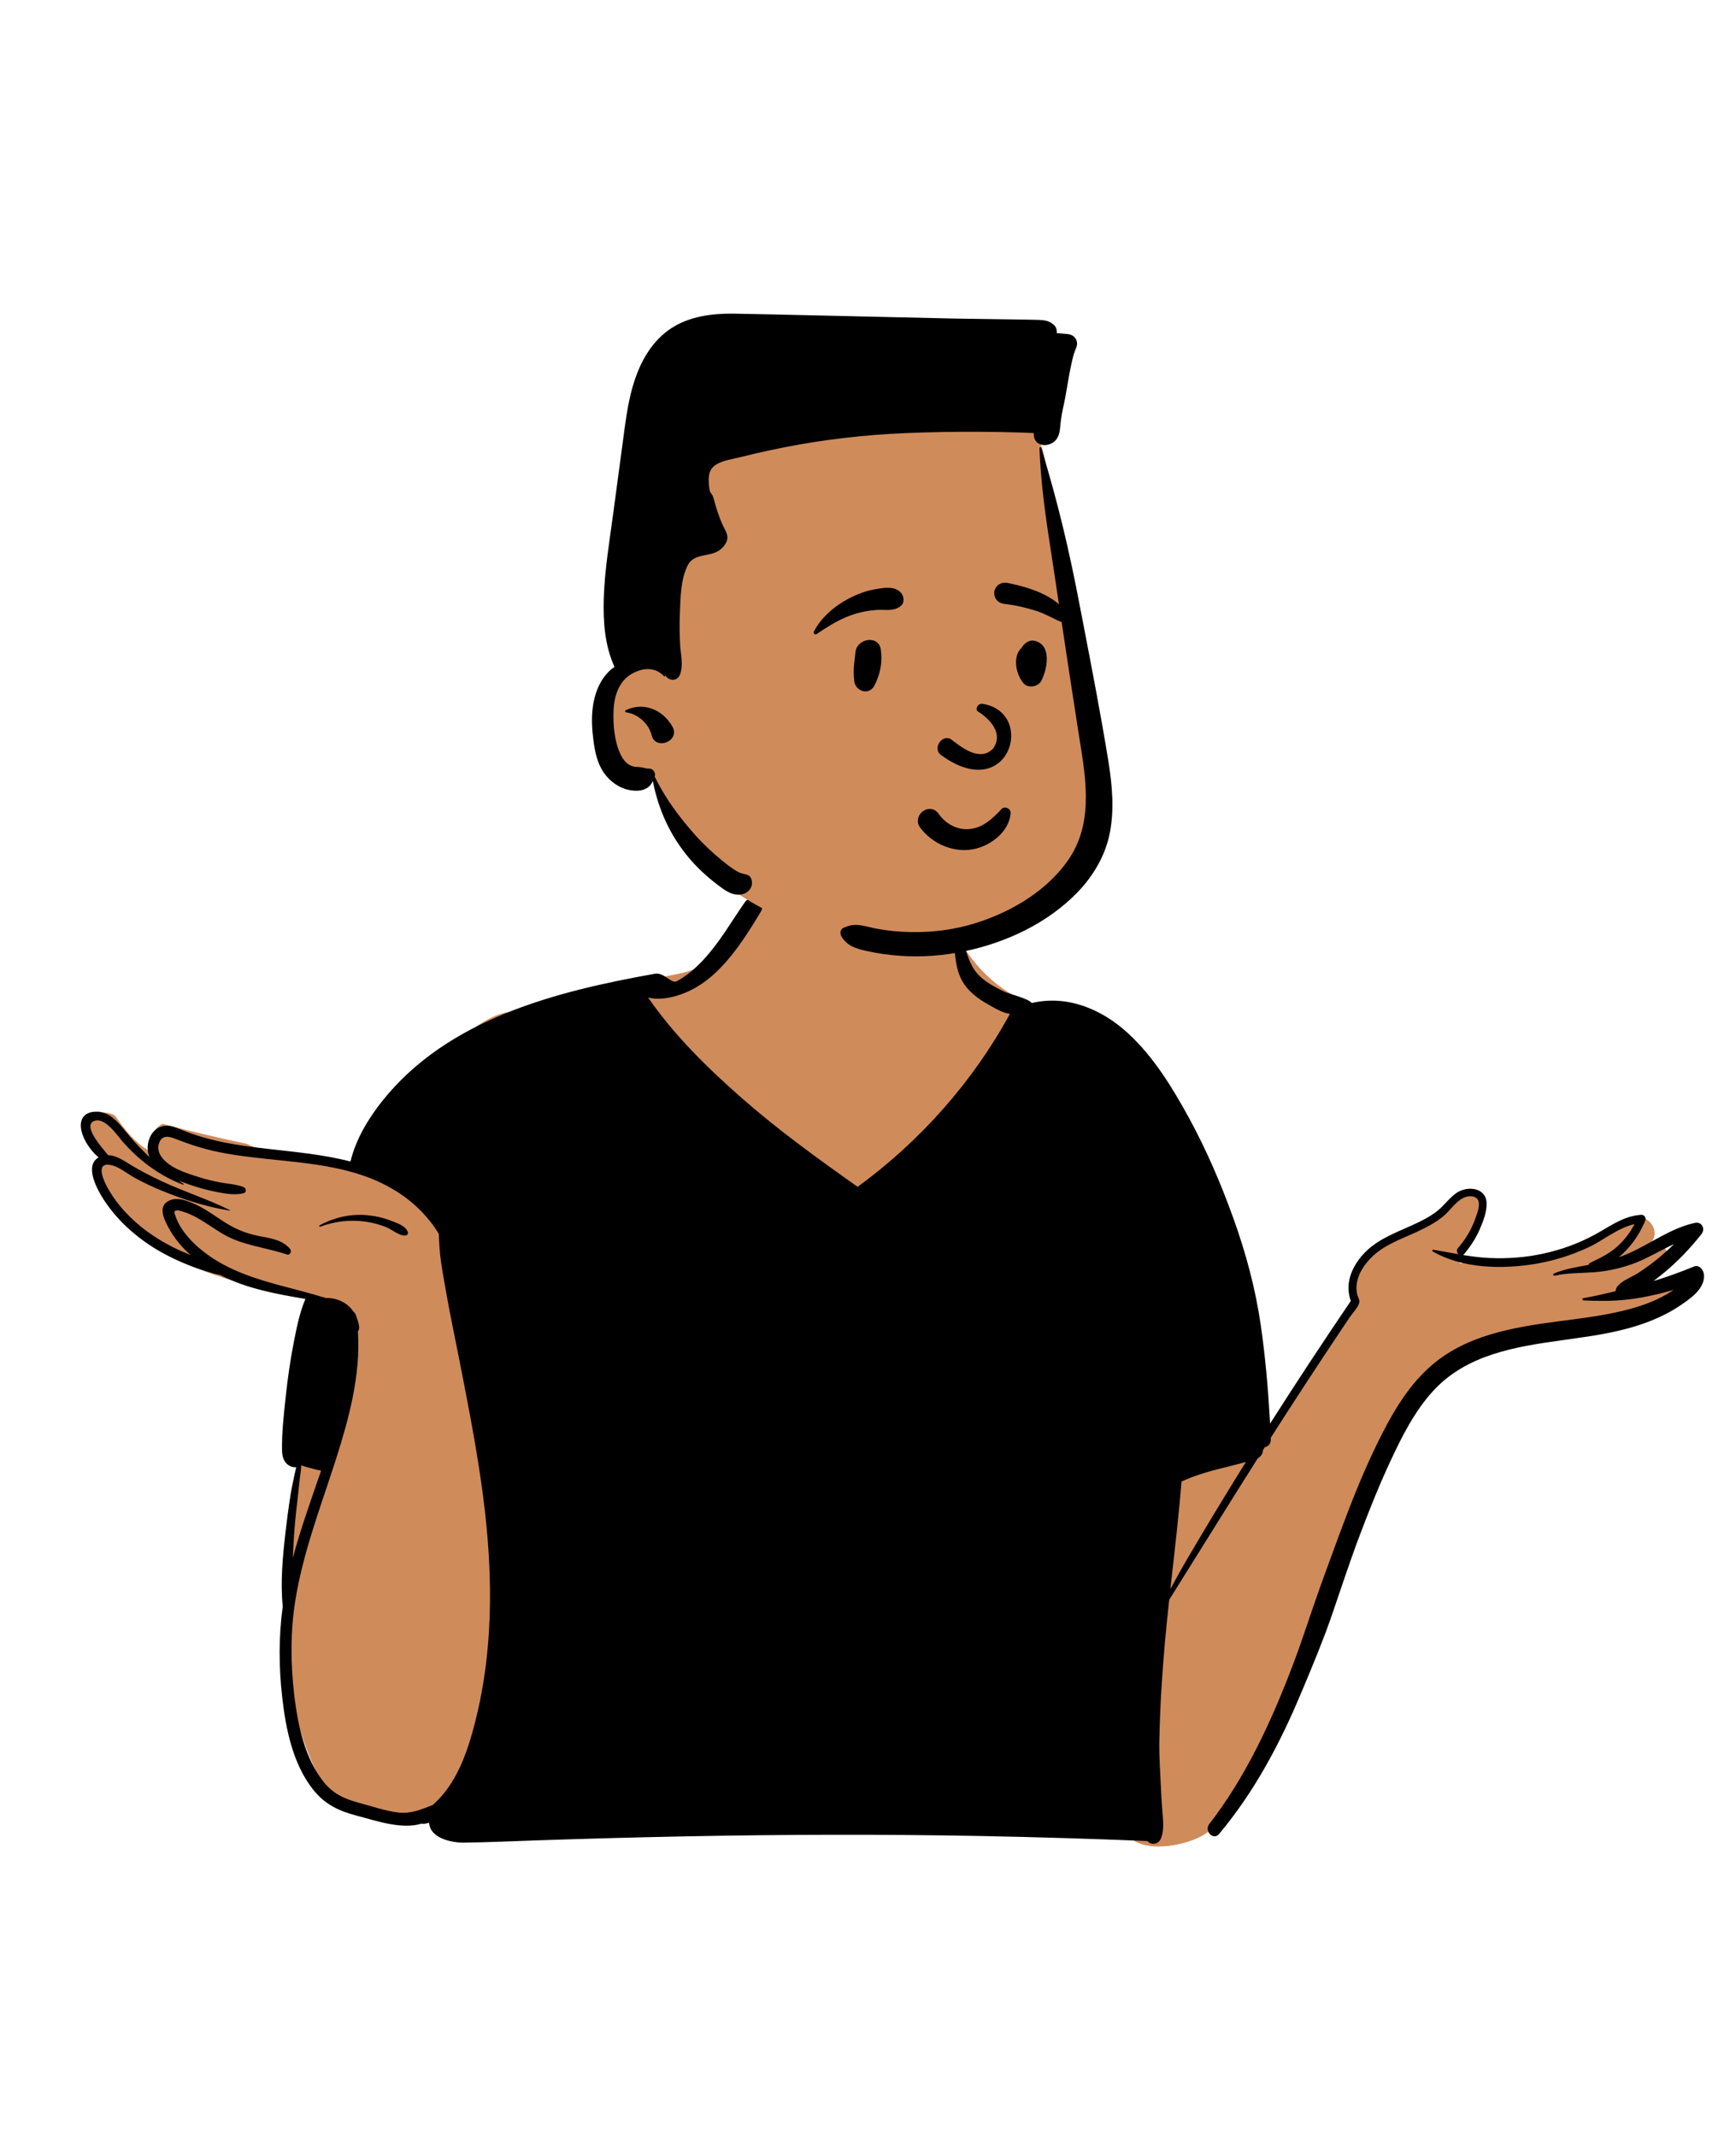 <svg width="39" height="48" viewBox="0 0 39 48" fill="none" xmlns="http://www.w3.org/2000/svg">
<path fill-rule="evenodd" clip-rule="evenodd" d="M36.424 28.88C36.744 28.713 37.057 28.531 37.365 28.342C37.583 28.212 37.39 27.885 37.168 28.003C37.054 28.064 36.941 28.125 36.827 28.185C36.916 28.108 36.999 28.023 37.074 27.932L37.069 27.927C37.356 27.67 36.987 27.185 36.661 27.396C36.373 27.605 36.083 27.817 35.753 27.955C35.069 28.245 34.315 28.293 33.58 28.301C33.312 28.281 33.055 28.328 32.794 28.38C32.897 27.969 33.152 27.66 33.288 27.262C33.388 26.861 32.809 26.588 32.605 26.974C32.554 27.068 32.506 27.164 32.459 27.26C32.016 27.664 31.276 27.628 30.829 28.061C30.574 28.287 30.45 28.594 30.4 28.902C30.367 29.111 30.419 29.321 30.293 29.506C29.681 30.37 28.716 31.737 28.226 32.688C27.879 30.427 26.952 27.631 25.995 25.564C25.678 24.903 25.316 24.257 24.84 23.697C24.894 23.51 24.704 23.178 24.583 23.28C24.211 22.825 23.552 22.707 23.023 22.481C22.309 22.176 21.716 21.54 21.424 20.818C21.05 19.444 20.128 19.269 18.85 19.33C17.627 19.328 16.722 19.852 16.455 21.097C15.913 22.043 14.632 21.886 13.711 22.137C13.036 22.291 12.381 22.529 11.758 22.832C11.066 22.175 8.585 24.933 8.36 25.643C8.493 25.669 8.625 25.7 8.755 25.738C8.872 25.771 8.823 25.947 8.705 25.919C8.559 25.884 8.412 25.86 8.264 25.843C8.26 25.857 8.256 25.871 8.253 25.885C8.236 25.884 8.22 25.883 8.203 25.881C8.24 25.901 8.275 25.923 8.31 25.952C8.393 26.021 8.285 26.154 8.196 26.099C8.113 26.037 8.003 26.047 7.903 26.026C7.897 26.232 7.163 26.001 7.048 25.933C6.541 25.869 6.02 25.938 5.546 25.693C4.916 25.56 4.281 25.413 3.658 25.244C3.493 25.309 3.338 25.539 3.469 25.708C3.543 25.785 3.448 25.91 3.356 25.855C3.044 25.672 2.804 25.386 2.6 25.078C2.504 24.981 2.333 25.002 2.204 24.962C2.187 24.993 2.177 25.027 2.177 25.063C1.63 25.153 2.02 25.751 2.295 25.937C2.149 26.032 2.144 26.218 2.157 26.374C2.126 26.429 2.115 26.498 2.142 26.56C2.245 26.797 2.468 26.997 2.637 27.189C2.824 27.401 2.99 27.615 3.218 27.787C4.084 28.448 5.13 28.817 6.203 28.962C6.584 29.02 7.132 29.11 7.368 29.432C7.31 29.815 7.204 30.181 7.107 30.554C6.972 31.049 6.982 31.568 6.98 32.072C6.961 32.057 6.925 32.06 6.919 32.089C6.888 32.298 6.865 32.512 6.738 32.688C6.626 33.015 6.552 33.364 6.51 33.707C6.344 35.335 6.304 37.011 6.68 38.614C6.825 39.208 7.061 39.773 7.383 40.294C7.479 40.449 7.633 40.494 7.772 40.464C8.235 40.705 8.819 40.782 9.319 40.721C11.022 40.238 10.429 41.4 12.817 41.044C16.939 40.519 21.105 41.551 25.219 40.945C25.32 41.728 26.646 41.503 27.107 41.172C28.488 40.145 29.174 36.893 29.867 35.243C30.344 33.942 31.142 31.639 32.187 30.766C32.5 30.521 32.879 30.392 33.258 30.288C34.672 29.923 36.092 29.578 37.509 29.224C37.749 29.165 37.706 28.755 37.449 28.781C37.108 28.816 36.766 28.848 36.424 28.88Z" fill="#D08B5B"/>
<path fill-rule="evenodd" clip-rule="evenodd" d="M4.939 28.636C4.843 28.624 4.749 28.59 4.656 28.563C4.514 28.521 4.374 28.473 4.237 28.417C3.953 28.304 3.678 28.169 3.42 28.005C3.003 27.739 2.635 27.398 2.358 26.988L2.339 26.96C2.18 26.718 1.888 26.182 2.216 25.998C2.004 25.822 1.805 25.505 1.816 25.26C1.832 24.914 2.256 24.918 2.476 25.065C2.619 25.161 2.727 25.296 2.835 25.428C2.955 25.576 3.082 25.716 3.215 25.851C3.25 25.886 3.286 25.921 3.322 25.956L3.358 25.99C3.353 25.977 3.348 25.963 3.343 25.949C3.27 25.721 3.357 25.423 3.586 25.319C3.725 25.255 3.87 25.294 4.005 25.348L4.026 25.357C4.208 25.432 4.393 25.499 4.582 25.552C5.355 25.771 6.162 25.807 6.955 25.916C7.26 25.958 7.571 26.011 7.874 26.09C7.99 25.598 8.274 25.126 8.582 24.738C10.057 22.882 12.489 22.269 14.714 21.872C14.917 21.836 15.085 22.105 15.203 22.041C15.427 21.921 15.623 21.75 15.796 21.566C16.165 21.171 16.426 20.706 16.733 20.266C16.885 20.049 17.234 20.244 17.093 20.477L17.024 20.591C16.74 21.058 16.425 21.539 16.018 21.901C15.802 22.093 15.561 22.245 15.286 22.34C15.078 22.412 14.786 22.472 14.558 22.403L14.531 22.363C14.54 22.376 14.549 22.39 14.558 22.403C15.153 23.265 15.899 23.994 16.685 24.683C17.479 25.377 18.335 25.999 19.196 26.608L19.268 26.658C20.671 25.634 21.857 24.299 22.688 22.773C22.514 22.752 22.341 22.64 22.192 22.557C22.013 22.456 21.844 22.336 21.713 22.176C21.427 21.827 21.464 21.377 21.412 20.953C21.409 20.927 21.444 20.92 21.46 20.933C21.615 21.062 21.669 21.274 21.734 21.456C21.806 21.657 21.886 21.822 22.05 21.963C22.202 22.095 22.388 22.192 22.569 22.278C22.662 22.322 23.124 22.436 23.177 22.53C23.976 22.342 24.754 22.666 25.346 23.213C25.918 23.741 26.337 24.428 26.708 25.105C27.103 25.829 27.427 26.583 27.706 27.358C27.989 28.144 28.206 28.948 28.325 29.776C28.426 30.474 28.488 31.183 28.528 31.889L28.533 31.977C29.124 31.049 29.729 30.131 30.347 29.221C30.207 28.846 30.362 28.462 30.626 28.172C30.917 27.852 31.321 27.703 31.707 27.529L31.757 27.506C31.943 27.421 32.129 27.328 32.289 27.201C32.444 27.078 32.558 26.909 32.72 26.796C32.957 26.631 33.386 26.666 33.397 27.026C33.403 27.223 33.318 27.44 33.241 27.618C33.153 27.818 33.034 28 32.893 28.167C32.887 28.175 32.88 28.181 32.872 28.186L32.867 28.19C33.062 28.222 33.258 28.248 33.458 28.257C33.861 28.276 34.269 28.246 34.664 28.16C35.069 28.073 35.46 27.932 35.824 27.735C36.135 27.566 36.423 27.348 36.776 27.297C36.808 27.292 36.841 27.289 36.875 27.287C36.931 27.284 36.988 27.35 36.965 27.406C36.953 27.437 36.941 27.467 36.926 27.498C36.804 27.767 36.617 28.028 36.383 28.226L36.365 28.241C36.448 28.212 36.529 28.18 36.609 28.144C37.078 27.933 37.504 27.613 38.007 27.485C38.03 27.479 38.054 27.473 38.078 27.468C38.234 27.434 38.316 27.604 38.225 27.719C38.21 27.738 38.195 27.757 38.18 27.775C37.956 28.054 37.708 28.312 37.435 28.545C37.341 28.624 37.245 28.701 37.147 28.775C37.105 28.806 37.064 28.837 37.022 28.867L37.001 28.881C37.05 28.847 37.099 28.811 37.147 28.775C37.455 28.682 37.758 28.571 38.055 28.449C38.173 28.4 38.265 28.52 38.278 28.618C38.319 28.947 37.954 29.186 37.716 29.344C37.477 29.503 37.215 29.624 36.946 29.721C36.429 29.908 35.886 29.993 35.344 30.069L35.081 30.106C34.039 30.251 32.95 30.426 32.202 31.237C31.783 31.692 31.5 32.256 31.24 32.812C30.981 33.367 30.754 33.937 30.538 34.51C30.314 35.103 30.119 35.707 29.912 36.306C29.721 36.856 29.494 37.399 29.269 37.937L29.233 38.021C28.756 39.164 28.185 40.239 27.389 41.193C27.258 41.351 27.046 41.127 27.167 40.971C27.999 39.898 28.578 38.631 29.056 37.368C29.274 36.793 29.456 36.204 29.665 35.626L29.789 35.283C29.956 34.825 30.123 34.368 30.298 33.914C30.519 33.339 30.762 32.772 31.041 32.222L31.07 32.165C31.343 31.635 31.666 31.113 32.112 30.712C32.913 29.99 33.98 29.817 35.012 29.679L35.337 29.637C35.773 29.579 36.21 29.515 36.634 29.398C36.879 29.331 37.118 29.245 37.343 29.127C37.432 29.08 37.52 29.028 37.604 28.972C37.363 29.043 37.118 29.101 36.87 29.146C36.748 29.168 36.627 29.185 36.507 29.196C36.198 29.227 35.891 29.226 35.574 29.209C35.547 29.208 35.538 29.165 35.567 29.16C35.788 29.121 36.009 29.072 36.229 29.018L36.295 29.002C36.296 28.966 36.31 28.927 36.34 28.89C36.45 28.756 36.658 28.688 36.802 28.594C36.954 28.495 37.1 28.389 37.24 28.275C37.367 28.171 37.49 28.06 37.608 27.945L37.643 27.91C37.632 27.922 37.62 27.934 37.608 27.945C37.289 28.092 36.987 28.281 36.655 28.398C36.39 28.491 36.113 28.553 35.833 28.575L35.816 28.577L35.798 28.578C35.506 28.599 35.212 28.59 34.925 28.654C34.893 28.661 34.883 28.618 34.911 28.605C35.163 28.501 35.424 28.46 35.688 28.412C35.694 28.391 35.708 28.372 35.733 28.361L35.801 28.328C36.002 28.232 36.19 28.134 36.357 27.977C36.505 27.838 36.628 27.676 36.72 27.496C36.35 27.578 36.026 27.858 35.69 28.015C35.324 28.187 34.936 28.311 34.538 28.381L34.493 28.389C33.749 28.513 32.854 28.497 32.187 28.11C32.166 28.097 32.181 28.069 32.203 28.072C32.392 28.103 32.58 28.14 32.767 28.172C32.73 28.139 32.714 28.079 32.756 28.031C32.924 27.838 33.057 27.618 33.142 27.377L33.158 27.329C33.197 27.218 33.264 27.044 33.196 26.943C33.132 26.847 32.98 26.86 32.889 26.901C32.7 26.986 32.575 27.199 32.416 27.327C32.242 27.467 32.045 27.571 31.843 27.664L31.801 27.684C31.452 27.841 31.078 27.973 30.804 28.25C30.656 28.399 30.529 28.586 30.487 28.795C30.467 28.89 30.467 28.989 30.493 29.084C30.513 29.158 30.556 29.204 30.531 29.279C30.5 29.377 30.387 29.493 30.328 29.58C30.261 29.68 30.193 29.781 30.126 29.881C29.992 30.082 29.858 30.284 29.724 30.485C29.457 30.888 29.193 31.294 28.93 31.7C28.845 31.832 28.76 31.965 28.675 32.097L28.548 32.296L28.481 32.401L28.367 32.581C28.371 32.598 28.37 32.615 28.365 32.631C28.346 32.686 28.309 32.724 28.264 32.752L28.256 32.757C27.588 33.813 26.93 34.876 26.267 35.934C26.231 36.258 26.198 36.581 26.169 36.904C26.104 37.636 26.059 38.37 26.045 39.105C26.038 39.461 26.066 39.819 26.082 40.174C26.089 40.344 26.099 40.513 26.113 40.683L26.123 40.803C26.136 40.968 26.143 41.132 26.084 41.289C26.032 41.427 25.871 41.458 25.776 41.353C24.539 41.303 23.301 41.265 22.063 41.241C19.847 41.199 17.629 41.205 15.413 41.248C14.3 41.27 13.186 41.3 12.073 41.338C11.524 41.356 10.976 41.382 10.427 41.389C10.132 41.393 9.666 41.286 9.642 40.953L9.642 40.943C9.605 40.953 9.567 40.961 9.528 40.967C9.51 40.969 9.493 40.969 9.478 40.965L9.47 40.963C9.03 41.097 8.472 40.906 8.054 40.794L8.019 40.785C7.619 40.681 7.298 40.532 7.036 40.2C6.578 39.62 6.421 38.841 6.34 38.123C6.263 37.447 6.259 36.759 6.352 36.085C6.297 35.535 6.351 34.968 6.413 34.422C6.444 34.152 6.48 33.882 6.523 33.613C6.547 33.463 6.579 33.315 6.611 33.167C6.624 33.107 6.634 33.044 6.651 32.982L6.658 32.956C6.608 32.962 6.553 32.952 6.5 32.922C6.375 32.853 6.338 32.713 6.336 32.579C6.329 32.175 6.377 31.76 6.42 31.358C6.463 30.958 6.521 30.555 6.598 30.159L6.618 30.057C6.677 29.761 6.743 29.456 6.861 29.177C6.419 29.102 5.979 29.023 5.55 28.887C5.341 28.82 5.135 28.737 4.939 28.636ZM27.989 32.839C27.982 32.841 27.976 32.843 27.969 32.845C27.793 32.894 27.614 32.936 27.436 32.981C27.129 33.059 26.829 33.145 26.543 33.279C26.483 34.035 26.394 34.789 26.31 35.542L26.293 35.693C26.423 35.453 26.555 35.214 26.694 34.978C27.116 34.26 27.548 33.547 27.989 32.839ZM6.766 32.914C6.767 33.004 6.748 33.097 6.738 33.184C6.722 33.324 6.709 33.465 6.692 33.605C6.658 33.887 6.629 34.169 6.608 34.452C6.595 34.633 6.586 34.814 6.578 34.995C6.756 34.332 6.991 33.683 7.214 33.033C7.177 33.029 7.139 33.02 7.099 33.009L7.033 32.992C6.994 32.981 6.867 32.95 6.766 32.914ZM28.548 32.296L28.549 32.326C28.554 32.432 28.491 32.491 28.414 32.507C28.459 32.436 28.503 32.366 28.548 32.296ZM8.242 27.295C8.428 27.312 8.611 27.352 8.786 27.421L8.803 27.427C8.932 27.477 9.121 27.54 9.163 27.678C9.175 27.717 9.143 27.749 9.107 27.752C8.966 27.764 8.801 27.613 8.671 27.562C8.527 27.506 8.375 27.464 8.222 27.442C7.877 27.392 7.518 27.43 7.194 27.555C7.175 27.563 7.163 27.532 7.18 27.523C7.507 27.346 7.87 27.263 8.242 27.295ZM4.282 28.191C4.26 28.172 4.239 28.152 4.217 28.132C4.05 27.973 3.901 27.788 3.791 27.584L3.762 27.529C3.672 27.355 3.562 27.108 3.773 26.983C3.899 26.908 4.05 26.927 4.191 26.972C4.2 26.975 4.209 26.978 4.218 26.981C4.28 27.003 4.341 27.03 4.395 27.055C4.628 27.162 4.835 27.318 5.051 27.456C5.285 27.605 5.516 27.701 5.786 27.757L5.811 27.762C6.065 27.812 6.34 27.844 6.516 28.053C6.561 28.105 6.52 28.204 6.443 28.178C5.955 28.013 5.437 27.977 4.988 27.706C4.802 27.594 4.627 27.465 4.437 27.359C4.336 27.303 4.232 27.253 4.121 27.219L4.06 27.202C4.025 27.191 3.982 27.181 3.954 27.191C3.9 27.21 3.917 27.239 3.934 27.29L3.935 27.295C4.067 27.703 4.443 28.044 4.791 28.27C4.871 28.322 4.952 28.369 5.036 28.413C5.599 28.714 6.23 28.854 6.849 29.02C6.849 29.02 7.207 29.12 7.326 29.157C7.458 29.146 7.608 29.193 7.708 29.249C7.805 29.303 7.883 29.375 7.941 29.461C7.941 29.461 7.998 29.508 8.008 29.581C8.038 29.649 8.058 29.723 8.068 29.799C8.074 29.844 8.063 29.878 8.041 29.903C8.105 30.886 7.84 31.863 7.541 32.797L7.511 32.889L7.492 32.948C7.169 33.938 6.799 34.921 6.634 35.954C6.523 36.644 6.527 37.358 6.608 38.05L6.613 38.098C6.693 38.753 6.847 39.488 7.263 40.016C7.476 40.285 7.728 40.404 8.049 40.491L8.067 40.496C8.358 40.572 8.658 40.681 8.959 40.714C9.237 40.744 9.471 40.641 9.721 40.544L9.722 40.543C10.25 40.076 10.489 39.395 10.667 38.708C11.126 36.93 11.069 35.085 10.808 33.281C10.672 32.338 10.488 31.404 10.304 30.47C10.212 30.003 10.113 29.537 10.03 29.069L9.981 28.793C9.954 28.64 9.928 28.487 9.906 28.333C9.876 28.126 9.867 27.922 9.857 27.714C9.604 27.295 9.237 26.949 8.811 26.702C8.507 26.524 8.184 26.401 7.852 26.312C6.9 26.055 5.863 26.074 4.906 25.876C4.585 25.81 4.28 25.712 3.975 25.594L3.933 25.578C3.793 25.523 3.65 25.493 3.581 25.658C3.531 25.776 3.561 25.898 3.635 25.996C3.817 26.238 4.182 26.35 4.458 26.437C4.623 26.49 4.792 26.531 4.963 26.562C5.134 26.593 5.305 26.601 5.469 26.662C5.533 26.685 5.545 26.785 5.469 26.803C5.262 26.852 5.053 26.81 4.846 26.77C4.619 26.725 4.396 26.661 4.178 26.581C4.138 26.566 4.097 26.55 4.055 26.534L4.023 26.521C4.056 26.545 4.088 26.569 4.122 26.592C4.13 26.598 4.125 26.615 4.114 26.611C3.603 26.42 3.138 26.076 2.778 25.669L2.76 25.649C2.633 25.504 2.345 25.064 2.101 25.187C1.872 25.301 2.262 25.744 2.41 25.925L2.427 25.946C2.596 25.951 2.759 26.055 2.895 26.14C3.132 26.287 3.38 26.413 3.632 26.532C4.134 26.767 4.666 26.934 5.162 27.181C5.169 27.185 5.164 27.193 5.157 27.192C4.842 27.142 4.529 27.061 4.224 26.962L4.21 26.957L4.197 26.953C4.006 26.89 3.818 26.82 3.633 26.744C3.427 26.66 3.227 26.566 3.032 26.459C2.855 26.363 2.659 26.189 2.454 26.163C2.432 26.16 2.413 26.16 2.396 26.162C2.161 26.181 2.355 26.571 2.421 26.687C2.529 26.879 2.658 27.055 2.807 27.216C3.108 27.544 3.473 27.804 3.869 28.006C4.004 28.074 4.142 28.135 4.282 28.191Z" fill="black"/>
<path fill-rule="evenodd" clip-rule="evenodd" d="M19.203 7.992C20.976 7.992 23.265 9.107 23.461 10.25C23.691 11.596 24.923 16.761 24.644 18.417C24.366 20.073 22.867 21.266 20.469 21.266C18.07 21.266 16.28 19.954 15.869 19.504C15.457 19.054 14.696 17.446 14.696 17.446C14.696 17.446 13.411 17.275 13.405 16.226C13.399 15.176 14.24 14.794 14.24 14.794C14.24 14.794 13.941 10.652 14.696 9.574C15.451 8.496 17.43 7.992 19.203 7.992Z" fill="#D08B5B"/>
<path fill-rule="evenodd" clip-rule="evenodd" d="M23.352 10.066C23.351 10.041 23.386 10.039 23.393 10.06C23.775 11.327 24.011 12.315 24.259 13.614L24.333 13.996C24.529 15.015 24.727 16.036 24.894 17.06L24.904 17.121C24.987 17.651 25.036 18.187 24.931 18.718C24.832 19.215 24.564 19.67 24.217 20.032C23.544 20.733 22.61 21.171 21.67 21.367C21.194 21.466 20.704 21.504 20.219 21.469C19.978 21.453 19.737 21.418 19.5 21.368L19.474 21.362C19.236 21.311 19.024 21.249 18.898 21.024C18.866 20.968 18.879 20.871 18.946 20.842C19.072 20.787 19.165 20.764 19.302 20.78C19.434 20.795 19.562 20.835 19.692 20.86C19.941 20.907 20.193 20.93 20.445 20.936C20.942 20.947 21.439 20.885 21.914 20.736C22.729 20.481 23.557 19.993 24.034 19.263C24.594 18.404 24.371 17.361 24.222 16.413L24.218 16.384C24.067 15.415 23.919 14.445 23.775 13.475L23.713 13.059C23.551 11.96 23.399 11.176 23.352 10.066ZM15.076 7.376C15.483 7.107 15.988 7.041 16.466 7.045L16.526 7.046C17.138 7.055 20.218 7.129 21.249 7.151L21.495 7.156C21.819 7.163 22.474 7.169 22.812 7.175L22.831 7.176C22.997 7.179 23.162 7.18 23.328 7.185L23.352 7.186C23.476 7.191 23.579 7.21 23.676 7.298C23.726 7.342 23.745 7.41 23.74 7.474L23.74 7.483L23.985 7.504C24.152 7.519 24.241 7.669 24.174 7.821L24.171 7.828C24.053 8.08 23.963 8.813 23.9 9.084C23.867 9.226 23.84 9.371 23.825 9.516C23.812 9.631 23.811 9.746 23.747 9.847C23.612 10.062 23.229 10.06 23.223 9.755C23.222 9.746 23.223 9.736 23.223 9.727C22.261 9.685 20.948 9.689 19.987 9.747C19.09 9.8 18.197 9.922 17.318 10.109C17.095 10.157 16.873 10.208 16.652 10.264C16.471 10.31 16.249 10.337 16.088 10.435C15.906 10.546 15.91 10.743 15.93 10.931C15.951 11.131 15.986 11.028 16.036 11.21L16.039 11.221C16.09 11.418 16.154 11.614 16.238 11.799C16.287 11.905 16.364 12.007 16.335 12.128C16.318 12.197 16.264 12.27 16.214 12.318C15.988 12.536 15.606 12.397 15.452 12.695C15.291 13.007 15.287 13.429 15.274 13.774L15.273 13.794C15.263 14.032 15.266 14.27 15.281 14.507C15.296 14.723 15.353 14.937 15.279 15.145C15.226 15.296 15.05 15.31 14.958 15.187C14.948 15.173 14.938 15.158 14.929 15.144L14.92 15.129L14.919 15.13C14.928 15.143 14.936 15.157 14.944 15.172C14.953 15.188 14.932 15.205 14.919 15.191C14.703 14.956 14.387 15.003 14.142 15.168C13.895 15.335 13.797 15.654 13.784 15.94C13.77 16.257 13.798 16.629 13.93 16.922C13.985 17.046 14.065 17.16 14.196 17.207C14.256 17.229 14.313 17.226 14.375 17.231C14.439 17.236 14.517 17.268 14.58 17.264C14.662 17.258 14.735 17.352 14.712 17.43L14.71 17.435C14.709 17.439 14.707 17.442 14.706 17.446C14.709 17.449 14.712 17.452 14.715 17.457C14.952 17.944 15.277 18.376 15.637 18.778C15.818 18.978 16.017 19.163 16.226 19.333C16.329 19.418 16.438 19.502 16.553 19.57C16.591 19.592 16.626 19.607 16.669 19.619C16.689 19.625 16.711 19.628 16.731 19.634L16.751 19.641C16.752 19.642 16.753 19.642 16.755 19.642C16.812 19.649 16.861 19.687 16.88 19.747C16.929 19.903 16.839 20.041 16.685 20.084C16.518 20.13 16.36 20.048 16.228 19.954L16.219 19.947C15.949 19.752 15.7 19.533 15.484 19.278C15.058 18.773 14.791 18.19 14.667 17.544C14.636 17.61 14.595 17.667 14.524 17.707C14.413 17.77 14.28 17.77 14.158 17.749C13.913 17.707 13.704 17.557 13.564 17.355C13.419 17.144 13.365 16.889 13.333 16.64C13.3 16.39 13.284 16.14 13.317 15.89C13.363 15.532 13.513 15.177 13.805 14.98C13.587 14.503 13.548 13.967 13.564 13.444C13.583 12.801 13.694 12.15 13.779 11.512L14.022 9.699L14.031 9.626C14.09 9.199 14.161 8.77 14.32 8.368C14.478 7.972 14.716 7.614 15.076 7.376ZM14.056 15.954C14.456 15.759 14.889 15.939 15.104 16.317C15.292 16.645 14.735 16.863 14.642 16.524L14.639 16.514C14.578 16.257 14.329 16.035 14.068 16.001C14.047 15.998 14.031 15.966 14.056 15.954Z" fill="black"/>
<path fill-rule="evenodd" clip-rule="evenodd" d="M21.209 19.003C20.998 18.918 20.81 18.774 20.673 18.591C20.625 18.528 20.613 18.461 20.623 18.399C20.634 18.33 20.675 18.267 20.731 18.225C20.787 18.183 20.857 18.163 20.924 18.173C20.983 18.182 21.041 18.215 21.088 18.281L21.097 18.295C21.179 18.405 21.285 18.496 21.406 18.554C21.523 18.61 21.654 18.637 21.789 18.621C22.046 18.592 22.224 18.453 22.412 18.264C22.436 18.24 22.459 18.215 22.483 18.19C22.497 18.168 22.518 18.153 22.541 18.145C22.566 18.137 22.595 18.137 22.621 18.147C22.647 18.155 22.669 18.172 22.684 18.195C22.699 18.216 22.707 18.242 22.704 18.272C22.687 18.468 22.585 18.643 22.439 18.78C22.278 18.933 22.064 19.038 21.862 19.076C21.64 19.116 21.413 19.087 21.209 19.003ZM21.967 15.98C22.203 16.124 22.563 16.459 22.309 16.815C22.01 17.129 21.579 16.769 21.366 16.606C21.169 16.48 20.948 16.805 21.131 16.952C22.665 18.088 23.288 16.018 22.086 15.811C21.954 15.788 21.905 15.935 21.967 15.98ZM19.217 14.658C19.243 14.334 19.737 14.26 19.786 14.581C19.83 14.868 19.778 15.133 19.649 15.391C19.525 15.639 19.214 15.523 19.191 15.298C19.159 14.996 19.201 14.86 19.217 14.658ZM22.975 14.514C23.044 14.424 23.143 14.363 23.262 14.398C23.634 14.506 23.525 15.035 23.394 15.292C23.323 15.431 23.093 15.467 22.99 15.344C22.821 15.143 22.74 14.743 22.955 14.545C22.96 14.535 22.967 14.525 22.975 14.514ZM19.643 13.239L19.702 13.229C19.884 13.197 20.11 13.167 20.239 13.313C20.307 13.391 20.33 13.535 20.239 13.609C20.077 13.74 19.899 13.689 19.706 13.7C19.547 13.709 19.394 13.736 19.24 13.78C18.904 13.876 18.63 14.052 18.342 14.244C18.304 14.27 18.266 14.221 18.284 14.186C18.45 13.861 18.771 13.594 19.093 13.431C19.265 13.344 19.453 13.272 19.643 13.239ZM22.636 13.094L22.681 13.103C23.17 13.205 23.806 13.409 24.038 13.89C24.047 13.958 24.037 13.973 24.03 13.982L24.027 13.986C24.021 13.994 24.016 14.005 23.987 14.014C23.978 14.012 23.97 14.01 23.962 14.008C23.856 13.98 23.771 13.942 23.69 13.902L23.602 13.859C23.5 13.808 23.396 13.76 23.287 13.724C23.053 13.648 22.813 13.594 22.569 13.566C22.516 13.559 22.465 13.542 22.425 13.511C22.387 13.482 22.358 13.442 22.345 13.388C22.327 13.319 22.332 13.267 22.369 13.204C22.397 13.158 22.437 13.125 22.483 13.106C22.53 13.087 22.583 13.083 22.636 13.094Z" fill="black"/>
</svg>
